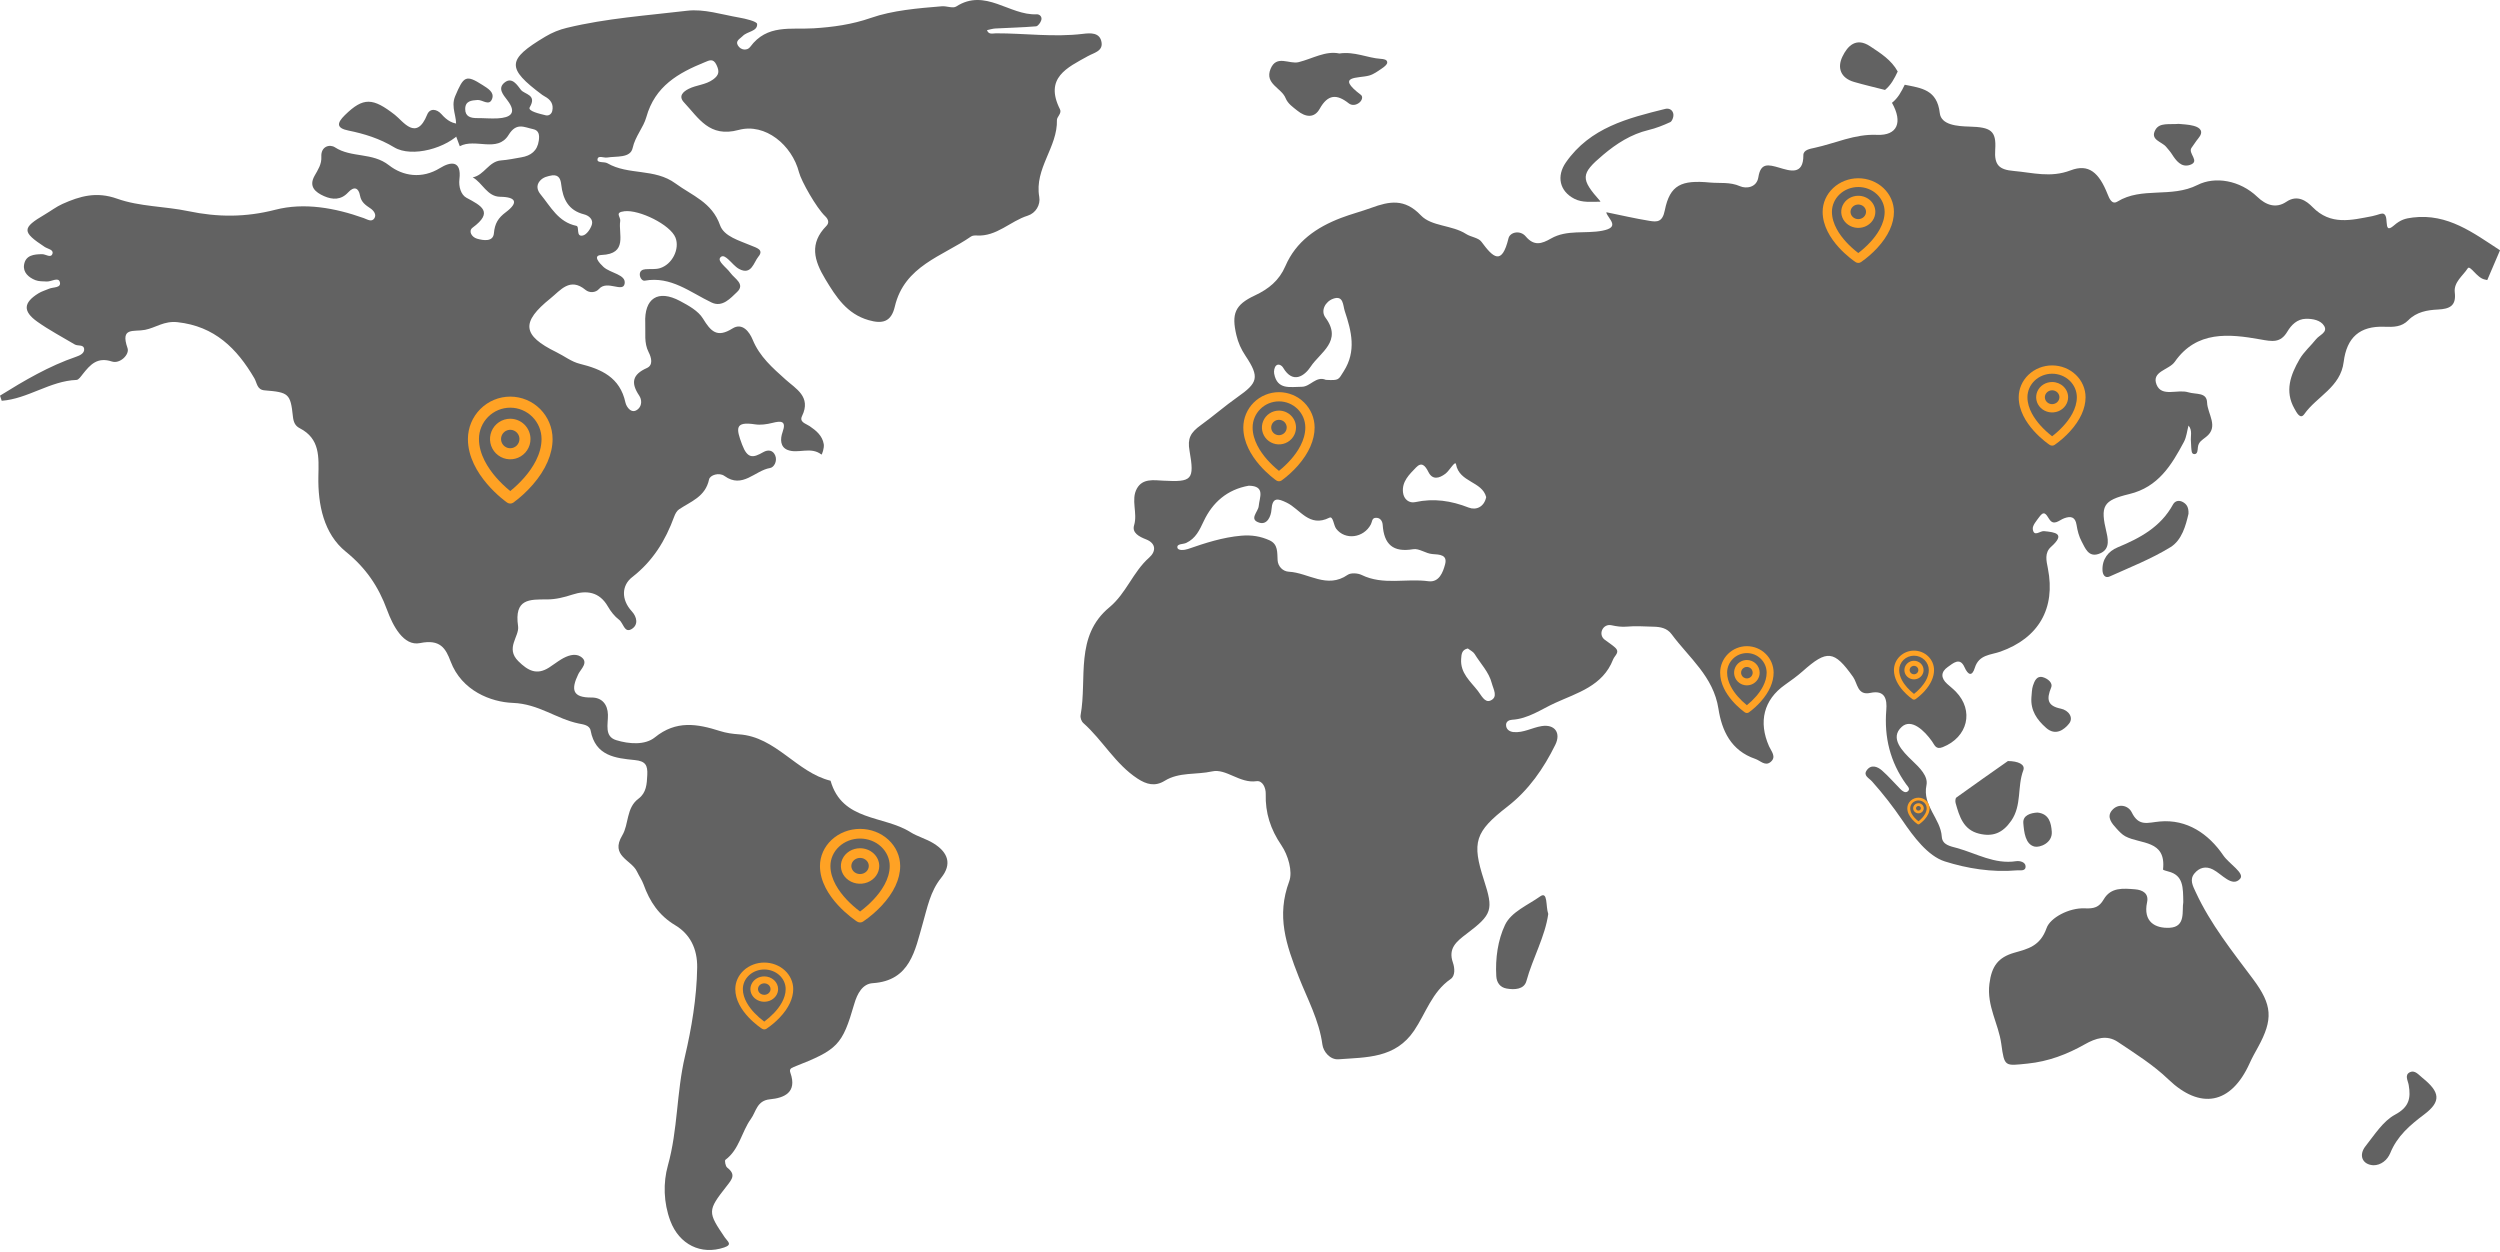 <svg width="561" height="281" viewBox="0 0 561 281" fill="none" xmlns="http://www.w3.org/2000/svg">
<path d="M427.42 19.017C431.127 19.766 434.695 20.092 435.287 25.37C435.588 28.058 439.233 28.333 441.923 28.406C446.749 28.537 448.011 29.313 447.724 33.595C447.492 37.053 448.615 38.076 451.864 38.361C456.142 38.735 460.15 39.949 464.652 38.226C468.703 36.677 471.02 38.722 472.944 43.578C473.352 44.606 473.936 45.978 475.144 45.237C480.649 41.857 487.222 44.49 493.12 41.507C497.038 39.526 502.62 40.423 506.551 44.182C508.452 46 510.707 46.874 513.066 45.276C515.567 43.581 517.638 45.14 518.925 46.458C523.014 50.642 527.63 49.398 532.321 48.508C532.949 48.389 533.557 48.164 534.174 47.989C536.722 47.262 534.334 53.081 537.19 50.601C538.703 49.287 539.762 49.012 541.473 48.805C549.271 47.862 555.021 52.263 561 56.164L558.14 62.849C557.933 62.797 557.725 62.749 557.516 62.705C555.82 62.353 554.272 59.4 553.761 60.208C552.703 61.875 550.576 63.301 550.853 65.633C551.207 68.625 549.72 69.332 547.057 69.459C544.685 69.571 542.262 69.989 540.426 71.855C538.93 73.376 537.157 73.406 535.036 73.325C529.555 73.115 526.604 75.704 525.919 81.234C525.215 86.905 519.894 88.94 517.079 92.934C516.17 94.224 515.354 92.552 514.865 91.691C512.632 87.752 514.015 84.091 516.008 80.635C516.971 78.963 518.521 77.634 519.743 76.1C520.485 75.17 522.416 74.572 521.536 73.126C520.759 71.846 518.971 71.499 517.422 71.538C515.486 71.589 514.176 72.91 513.284 74.41C511.73 77.023 509.897 76.639 507.204 76.158C500.181 74.906 492.91 74.173 488.019 81.186C486.724 83.043 482.717 83.313 483.939 86.329C485.089 89.166 488.63 87.289 491.029 88.024C492.801 88.566 495.191 87.958 495.27 90.332C495.355 92.892 497.972 95.756 495.052 98.036C494.146 98.744 493.328 99.175 493.205 100.38C493.143 100.988 493.164 101.907 492.417 101.905C491.711 101.903 491.788 100.995 491.716 100.412C491.662 99.981 491.699 99.54 491.649 99.108C491.51 97.897 492.046 96.582 491.101 95.492C490.771 96.719 490.658 98.061 490.074 99.154C487.292 104.369 484.326 109.295 477.823 110.865C471.866 112.302 471.274 113.516 472.707 119.503C473.229 121.686 473.241 123.545 470.889 124.317C468.615 125.063 467.907 122.961 467.122 121.506C466.517 120.384 466.178 119.066 465.981 117.796C465.693 115.936 464.655 115.768 463.198 116.301C462.064 116.715 460.861 118.121 459.826 116.456C459.113 115.307 458.658 114.547 457.628 115.988C457.011 116.851 456.039 117.914 456.16 118.754C456.422 120.582 457.784 119.103 458.67 119.188C461.202 119.435 463.588 119.735 460.261 122.705C458.752 124.051 459.203 125.814 459.549 127.572C461.316 136.552 457.448 143.185 448.884 146.23C446.744 146.991 444.071 146.861 443.147 149.863C442.558 151.776 441.679 151.614 440.824 149.698C439.791 147.383 438.244 148.865 437.084 149.672C435.51 150.77 435.483 152.145 436.945 153.463C437.593 154.047 438.287 154.586 438.893 155.211C443.028 159.471 441.573 165.436 435.946 167.661C434.394 168.274 434.156 167.22 433.535 166.343C431.845 163.958 428.93 161.143 426.76 163.096C423.961 165.617 426.921 168.61 429.148 170.731C430.787 172.291 432.716 174.169 432.3 176.196C431.348 180.832 435.475 183.651 435.737 187.758C435.856 189.609 437.647 189.886 439.139 190.298C443.514 191.505 447.587 193.999 452.422 193.249C453.253 193.12 454.475 193.453 454.536 194.343C454.623 195.605 453.305 195.241 452.535 195.31C447.02 195.803 441.375 194.878 436.415 193.301C432.591 192.085 429.355 187.708 426.87 184.055C424.806 181.013 422.543 178.109 420.096 175.363C419.381 174.56 418.042 174.054 418.907 172.84C419.883 171.471 421.307 172.01 422.319 172.896C423.788 174.184 425.07 175.682 426.448 177.073C426.905 177.534 427.559 178.039 428.111 177.574C428.76 177.031 428.066 176.44 427.726 175.968C424.137 170.97 422.791 165.426 423.284 159.317C423.468 157.039 423.094 154.759 419.697 155.488C416.775 156.116 416.852 153.341 415.837 151.912C411.578 145.914 409.996 145.761 404.525 150.623C403.268 151.739 401.891 152.721 400.517 153.691C395.79 157.029 394.545 161.973 396.973 167.462C397.47 168.587 398.689 169.832 397.343 170.971C396.103 172.022 395.057 170.693 393.876 170.291C388.423 168.437 386.369 163.916 385.619 159.051C384.502 151.805 379.021 147.616 375.103 142.308C374.098 140.945 372.596 140.657 371.021 140.63C369.053 140.595 367.068 140.422 365.12 140.612C363.907 140.73 362.752 140.554 361.614 140.306C359.674 139.884 358.523 142.366 360.105 143.56C360.861 144.129 361.68 144.648 362.378 145.265C363.636 146.376 362.341 147.049 361.976 147.991C359.665 153.951 353.902 155.485 348.951 157.749C345.854 159.164 342.922 161.303 339.301 161.515C338.628 161.554 337.959 161.906 337.959 162.671C337.959 163.702 338.779 164.2 339.652 164.278C341.87 164.478 343.824 163.274 345.946 162.937C348.901 162.469 350.326 164.464 349.008 167.137C346.409 172.412 343.067 177.279 338.28 180.988C330.949 186.669 330.251 188.989 333 197.497C335.154 204.165 334.902 205.171 329.059 209.582C326.829 211.265 324.919 212.808 326.027 215.994C326.466 217.255 326.574 218.977 325.525 219.697C321.333 222.578 319.961 227.37 317.329 231.267C313.098 237.533 306.614 237.232 300.376 237.704C298.421 237.852 296.946 235.923 296.748 234.415C296.035 228.987 293.33 224.047 291.455 219.261C288.571 211.896 286.407 205.546 289.297 197.78C290.126 195.551 289.034 191.869 287.559 189.703C285.09 186.075 283.916 182.42 284.03 178.153C284.066 176.793 283.323 175.099 281.946 175.299C278.19 175.842 275.144 172.399 271.997 173.104C268.467 173.896 264.601 173.204 261.357 175.212C259.178 176.561 257.25 176.019 255.266 174.721C250.283 171.462 247.46 166.131 243.112 162.264C242.656 161.858 242.381 161.061 242.49 160.462C243.985 152.225 241.126 142.753 248.936 136.291C252.733 133.149 254.232 128.334 257.885 125.115C259.419 123.762 259.49 121.932 257.159 121.026C255.604 120.422 253.983 119.553 254.489 117.882C255.332 115.099 253.709 112.165 255.126 109.618C256.399 107.332 258.871 107.747 261.036 107.861C267.489 108.204 268.079 107.711 266.932 101.163C266.447 98.389 267.11 97.096 269.492 95.381C272.254 93.391 274.893 91.077 277.702 89.103C282.219 85.927 282.729 84.693 279.503 79.868C278.494 78.359 277.839 76.882 277.44 75.183C276.333 70.447 277.079 68.41 281.571 66.309C284.706 64.844 287.056 62.927 288.434 59.724C290.829 54.158 295.442 51.003 300.902 48.911C303.143 48.053 305.485 47.454 307.741 46.63C311.761 45.162 315.195 44.483 318.839 48.321C321.238 50.847 325.815 50.458 328.991 52.507C330.07 53.204 331.748 53.324 332.424 54.24C335.067 57.82 337.005 59.674 338.506 53.48C338.851 52.058 341.135 51.584 342.366 53.044C344.238 55.262 345.923 54.742 348.047 53.522C351.609 51.476 355.741 52.513 359.577 51.769C363.648 50.98 360.977 49.234 360.453 47.728L360.525 47.638C363.728 48.291 366.916 49.035 370.14 49.559C371.846 49.836 373.048 49.877 373.578 47.219C374.728 41.45 377.331 40.361 383.697 40.958C385.975 41.171 388.177 40.78 390.484 41.795C391.817 42.381 394.207 42.123 394.577 39.767C395.093 36.481 396.78 36.904 399.268 37.63C401.567 38.3 404.706 39.447 404.674 34.827C404.665 33.617 406.168 33.396 407.225 33.166C411.865 32.159 416.193 30.039 421.195 30.261C425.789 30.465 427.028 27.43 424.559 23.073C425.913 22.005 426.692 20.529 427.42 19.017ZM280.222 108.993C275.38 109.844 272.094 112.751 270.122 116.939C269.158 118.987 268.318 120.823 266.187 121.831C265.476 122.167 264.036 121.974 264.21 122.896C264.346 123.615 265.799 123.465 266.578 123.194C270.482 121.84 274.367 120.572 278.551 120.21C280.837 120.012 282.889 120.339 284.881 121.246C286.839 122.138 286.588 123.981 286.696 125.731C286.78 127.09 287.85 128.224 289.218 128.294C293.6 128.518 297.775 132.216 302.418 128.994C303.134 128.497 304.69 128.6 305.563 129.025C310.391 131.384 315.556 129.747 320.518 130.426C322.949 130.758 323.812 128.391 324.278 126.635C324.847 124.487 323.095 124.443 321.414 124.327C319.959 124.227 318.449 123.014 317.126 123.239C312.569 124.015 310.563 122.132 310.275 117.78C310.217 116.901 309.681 116.063 308.583 116.213C307.844 116.315 307.909 117.121 307.629 117.656C306.016 120.746 301.839 121.277 299.841 118.648C299.235 117.851 299.182 115.737 298.302 116.176C293.766 118.441 291.76 114.25 288.738 112.795C286.753 111.839 285.52 111.488 285.32 114.355C285.215 115.881 284.358 117.807 282.629 117.3C280.145 116.572 282.349 114.859 282.456 113.565C282.62 111.626 284.03 109.045 280.222 108.993ZM297.53 85.242C300.553 85.399 300.303 85.24 301.531 83.314C304.415 78.79 303.272 74.318 301.766 69.812C301.343 68.544 301.511 66.202 299.177 67.03C297.399 67.662 296.286 69.721 297.438 71.279C301.332 76.549 296.209 79.093 294.113 82.281C292.803 84.274 290.171 86.295 287.947 82.531C287.622 81.98 286.872 81.534 286.345 82.053C285.968 82.426 285.818 83.273 285.923 83.844C286.617 87.583 289.578 86.787 292.108 86.793C294.06 86.799 295.297 84.295 297.53 85.242ZM333.503 111.551C332.58 107.973 327.48 108.283 326.726 104.177C326.554 103.241 325.268 105.615 324.353 106.304C322.904 107.394 321.441 107.72 320.543 105.927C319.809 104.46 319.019 103.578 317.742 104.918C316.282 106.449 314.553 108.029 314.833 110.501C315.012 112.072 316.226 112.968 317.56 112.679C321.746 111.772 325.624 112.354 329.576 113.903C331.232 114.55 333.046 113.773 333.503 111.551ZM329.376 145.515C328.006 145.809 327.953 146.8 327.881 147.884C327.67 151.043 329.953 152.88 331.632 155.031C332.393 156.007 333.175 157.751 334.434 157.217C336.251 156.446 335.106 154.671 334.763 153.331C334.111 150.784 332.224 148.922 330.903 146.748C330.6 146.248 329.945 145.96 329.376 145.515Z" fill="#626262"/>
<path d="M0 88.785C5.462 85.388 10.992 82.141 17.105 80.048C17.885 79.781 18.969 79.291 18.884 78.335C18.787 77.228 17.469 77.71 16.779 77.298C13.965 75.619 11.047 74.087 8.38 72.194C5.085 69.854 5.238 67.918 8.631 65.822C9.363 65.369 10.224 65.135 11.021 64.787C11.935 64.387 13.794 64.662 13.429 63.295C13.109 62.095 11.52 63.229 10.498 63.171C9.639 63.123 8.716 63.172 7.941 62.865C6.448 62.272 5.131 61.143 5.398 59.421C5.738 57.228 7.658 57.058 9.457 57.037C10.259 57.027 11.408 57.98 11.764 56.962C12.095 56.017 10.723 55.866 10.031 55.411C4.862 52.008 4.882 51.175 10.088 48.11C11.406 47.335 12.64 46.382 14.022 45.762C17.953 44 21.646 42.933 26.285 44.587C31.312 46.38 36.966 46.275 42.27 47.385C48.849 48.76 55.096 48.792 61.806 47.063C68.251 45.402 75.159 46.638 81.623 48.943C82.4 49.219 83.396 49.916 84 49.001C84.546 48.174 83.879 47.277 83.148 46.778C82.057 46.034 81.059 45.41 80.782 43.868C80.468 42.121 79.449 41.731 78.121 43.179C76.546 44.896 74.651 44.866 72.718 44.012C70.739 43.139 69.226 41.856 70.595 39.436C71.362 38.08 72.202 36.842 72.109 35.169C71.979 32.822 74.002 32.305 75.156 33.056C78.867 35.471 83.52 34.132 87.289 37.086C90.389 39.516 94.669 40.229 98.758 37.701C101.118 36.243 103.609 35.92 103.093 40.223C102.893 41.894 103.446 43.718 104.666 44.373C108.018 46.172 110.83 47.559 106.059 51.078C105.058 51.815 105.802 53.205 107.047 53.563C108.531 53.99 110.658 54.286 110.829 52.367C111.029 50.119 111.798 48.899 113.528 47.603C116.35 45.488 115.876 44.197 112.25 44.158C109.305 44.127 108.296 41.032 106.079 39.799C108.661 39.328 109.675 36.188 112.459 35.994C113.974 35.888 115.475 35.555 116.979 35.304C119.125 34.946 120.595 33.862 120.911 31.525C121.071 30.34 120.987 29.248 119.606 28.969C117.637 28.573 115.906 27.385 114.129 30.276C111.621 34.357 106.65 30.942 103.175 32.811L102.275 30.393C102.819 29.807 102.88 29.222 102.273 28.637C102.719 26.287 101.037 24.168 102.161 21.532C104.046 17.111 104.52 16.66 108.321 19.103C109.455 19.832 110.906 20.653 110.463 22.069C109.869 23.961 108.288 22.357 107.159 22.434C105.757 22.53 104.407 22.658 104.392 24.442C104.376 26.198 105.655 26.509 107.101 26.501C108.625 26.492 110.153 26.644 111.672 26.561C114.473 26.409 116.109 25.446 113.858 22.504C112.878 21.223 111.621 19.809 113.235 18.515C114.917 17.169 116.083 19.126 116.898 20.168C117.711 21.208 120.564 21.207 118.875 24.068C118.364 24.934 121.071 25.526 122.454 25.872C123.115 26.037 123.766 25.627 123.931 24.879C124.266 23.361 123.552 22.348 122.273 21.66C122.071 21.555 121.876 21.435 121.692 21.301C113.611 15.278 113.708 13.39 122.385 8.211C123.885 7.312 125.512 6.65 127.209 6.246C136.091 4.098 145.193 3.478 154.207 2.409C157.975 1.961 161.966 3.27 165.83 3.936C167.299 4.19 169.865 4.804 169.901 5.385C170.006 7.072 167.695 7.01 166.662 8.087C166.076 8.7 164.982 9.136 165.565 10.165C166.231 11.338 167.705 11.394 168.341 10.528C172.133 5.377 177.421 6.68 182.622 6.352C186.855 6.085 191.129 5.52 195.479 4.002C200.269 2.33 205.981 1.846 211.363 1.408C212.441 1.321 213.828 1.943 214.582 1.456C221.092 -2.743 226.535 3.506 232.613 3.208C233.337 3.173 233.895 3.794 233.663 4.531C233.489 5.082 232.927 5.872 232.485 5.909C229.448 6.161 226.396 6.227 223.351 6.393C222.723 6.428 222.104 6.637 221.48 6.766C221.85 7.846 222.797 7.477 223.484 7.476C229.989 7.461 236.481 8.392 243.006 7.599C244.591 7.407 246.888 7.178 247.2 9.595C247.445 11.497 245.451 11.857 244.154 12.579C239.493 15.174 234.295 17.456 237.866 24.538C238.312 25.422 237.154 26.24 237.173 26.927C237.349 33.034 232.085 37.808 233.209 44.175C233.525 45.966 232.416 47.834 230.621 48.396C226.699 49.623 223.648 53.128 219.169 52.845C218.746 52.819 218.221 52.849 217.893 53.077C211.481 57.524 202.942 59.634 200.795 68.808C199.98 72.292 197.968 72.727 194.9 71.837C190.04 70.427 187.636 66.677 185.195 62.628C182.666 58.433 181.569 54.635 185.443 50.695C186.048 50.081 186.005 49.31 185.159 48.507C183.227 46.674 179.812 40.669 179.3 38.672C177.728 32.546 171.714 27.545 165.754 29.16C159.17 30.944 156.8 26.498 153.493 22.981C152.148 21.551 153.327 20.551 154.542 19.935C156.281 19.053 158.329 19.058 160.013 17.839C161.379 16.851 161.471 16.008 160.775 14.554C160.041 13.02 159.141 13.559 158.146 13.963C152.229 16.367 146.976 19.311 145.033 26.293C144.383 28.633 142.56 30.543 141.963 33.224C141.449 35.53 138.334 35.005 136.234 35.35C135.468 35.477 134.142 34.742 134.075 35.818C134.025 36.615 135.616 36.234 136.298 36.631C141.018 39.378 146.872 37.706 151.583 41.166C155.335 43.921 159.755 45.364 161.581 50.543C162.471 53.071 165.924 53.985 168.524 55.093C169.739 55.611 171.502 56.011 170.175 57.605C169.135 58.852 168.642 61.845 165.862 60.358C164.926 59.857 164.228 58.904 163.402 58.182C162.922 57.762 162.271 57.201 161.738 57.675C161.149 58.197 161.723 58.847 162.132 59.319C162.708 59.985 163.412 60.547 163.922 61.256C164.854 62.549 167.296 63.758 165.385 65.539C163.944 66.884 162.129 69.048 159.689 67.887C154.881 65.602 150.573 61.921 144.684 62.983C144.125 63.083 143.577 62.333 143.567 61.611C143.555 60.804 144.122 60.474 144.831 60.416C145.916 60.328 147.064 60.489 148.079 60.183C150.863 59.341 152.574 55.851 151.582 53.335C150.43 50.413 143.449 47.016 140.144 47.4C137.801 47.673 139.33 48.608 139.172 49.618C138.725 52.464 140.962 56.974 134.988 57.218C132.867 57.305 134.546 59.077 135.401 59.88C136.954 61.339 140.587 61.569 140.161 63.695C139.756 65.722 136.214 62.776 134.419 64.84C133.672 65.699 132.279 65.788 131.386 65.049C127.882 62.15 125.767 65.159 123.529 66.957C116.874 72.305 117.149 75.261 124.875 79.037C126.622 79.89 128.233 81.175 130.103 81.636C134.975 82.84 139.126 84.681 140.35 90.334C140.566 91.329 141.778 93.134 143.243 91.739C144.049 90.972 144.055 89.692 143.432 88.765C141.524 85.924 141.885 84.038 145.158 82.585C146.619 81.938 146.175 80.232 145.563 79.048C144.476 76.944 144.893 74.725 144.793 72.541C144.539 66.94 147.641 64.89 152.614 67.551C154.505 68.563 156.68 69.751 157.739 71.479C159.516 74.379 160.913 75.882 164.351 73.72C166.586 72.315 168.176 74.472 168.899 76.228C170.479 80.069 173.369 82.543 176.31 85.194C178.549 87.213 182.093 89.025 179.984 93.346C179.302 94.742 180.842 95.05 181.686 95.627C183.152 96.631 184.524 97.742 184.85 99.656C185 100.536 184.438 102.088 184.332 102.004C181.931 100.12 179.065 101.914 176.704 100.954C175.112 100.306 175.023 98.594 175.619 96.925C176.535 94.359 175.209 94.426 173.323 94.899C172.07 95.214 170.688 95.416 169.43 95.223C164.892 94.53 165.147 96.094 166.527 99.764C167.751 103.021 169.004 102.767 171.287 101.459C172.354 100.848 173.479 100.986 173.978 102.255C174.453 103.462 173.712 104.872 172.805 105.021C169.403 105.581 166.624 109.738 162.582 106.815C161.366 105.936 159.322 106.604 159.113 107.585C158.288 111.48 155.051 112.505 152.382 114.293C151.878 114.63 151.51 115.32 151.289 115.926C149.324 121.299 146.517 125.897 141.862 129.509C139.497 131.344 139.343 134.534 141.771 137.172C142.962 138.466 143.299 140.253 141.694 141.185C140.104 142.107 139.88 139.793 138.925 139.077C137.908 138.313 137.047 137.205 136.402 136.081C134.501 132.768 131.58 132.411 128.47 133.422C126.566 134.041 124.727 134.509 122.743 134.51C118.837 134.512 115.351 134.316 116.257 140.515C116.595 142.827 113.334 145.424 116.317 148.376C118.489 150.525 120.451 151.545 123.191 149.81C124.116 149.225 124.98 148.539 125.915 147.972C127.277 147.144 128.971 146.51 130.27 147.326C132.263 148.58 130.312 150.156 129.785 151.243C128.091 154.746 128.424 156.561 132.761 156.525C135.074 156.506 136.365 158.075 136.419 160.381C136.469 162.542 135.565 165.259 138.29 166.094C141.132 166.964 144.74 167.259 146.958 165.462C151.732 161.593 156.436 162.412 161.569 164.043C162.949 164.482 164.383 164.689 165.826 164.785C174.152 165.342 178.734 173.316 186.378 175.199C188.984 184.348 198.299 182.934 204.297 186.732C205.851 187.717 207.847 188.223 209.528 189.274C212.77 191.305 213.664 193.912 211.204 196.973C208.744 200.033 208.108 203.619 207.061 207.244C205.339 213.201 204.279 220.083 195.834 220.625C193.558 220.771 192.375 222.943 191.702 225.262C188.999 234.566 188.023 235.548 178.111 239.431C177.342 239.733 177.119 240.042 177.371 240.757C178.928 245.178 175.943 246.382 172.783 246.682C169.83 246.963 169.679 249.453 168.508 251.074C166.401 253.99 165.91 257.96 162.769 260.275C162.573 260.42 162.793 261.701 163.167 261.993C165.198 263.573 164.298 264.592 163.007 266.237C158.723 271.7 158.8 272 162.647 277.683C163.262 278.591 164.45 279.267 162.52 279.926C157.303 281.706 152.404 279.245 150.428 273.977C148.886 269.869 148.794 265.379 149.872 261.539C152.121 253.518 151.793 245.184 153.704 237.051C155.167 230.825 156.348 223.898 156.446 217.12C156.508 212.879 154.839 209.613 151.527 207.627C147.86 205.429 145.806 202.34 144.424 198.492C144.057 197.47 143.398 196.558 142.934 195.567C141.71 192.951 136.847 192.086 139.638 187.455C141.147 184.95 140.484 181.306 143.265 179.235C145.056 177.902 145.147 175.964 145.251 173.903C145.361 171.701 144.838 170.794 142.45 170.558C138.13 170.133 133.602 169.661 132.538 163.938C132.307 162.694 130.838 162.558 129.866 162.358C124.849 161.324 120.891 157.946 115.092 157.731C110.197 157.551 103.6 155.032 101.116 148.42C100.019 145.5 98.792 143.378 94.253 144.309C90.541 145.072 88.132 140.337 86.872 136.906C84.908 131.558 82.107 127.452 77.57 123.77C72.667 119.791 71.32 113.253 71.444 106.899C71.528 102.557 71.853 98.448 67.248 96.085C66.267 95.582 65.866 94.772 65.73 93.473C65.19 88.318 64.773 88.03 59.375 87.595C57.639 87.455 57.707 85.959 57.069 84.869C53.142 78.17 48.156 73.21 39.825 72.297C36.806 71.966 34.952 73.545 32.542 74.018C29.984 74.519 26.94 73.309 28.621 78.13C29.117 79.555 26.916 81.713 25.115 81.123C21.823 80.042 20.255 81.831 18.567 83.952C18.166 84.458 17.653 85.237 17.168 85.255C11.203 85.486 6.272 89.497 0.382 89.934L0 88.785ZM123.995 39.337C122.925 39.519 121.857 39.733 121.115 40.635C120.269 41.664 120.587 42.743 121.294 43.605C123.584 46.392 125.285 49.846 129.335 50.677C130.122 50.837 129.131 53.264 130.827 52.84C131.654 52.634 132.507 51.389 132.806 50.439C133.193 49.213 132.093 48.358 131.068 48.102C127.554 47.223 126.314 44.699 125.937 41.399C125.808 40.273 125.469 39.224 123.995 39.337Z" fill="#626262"/>
<path d="M489.929 202.433C489.871 199.183 489.992 196.401 486.554 195.558C486.135 195.455 485.37 195.224 485.382 195.125C486.144 188.404 480.309 189.488 476.922 187.667C476.173 187.264 475.544 186.578 474.955 185.934C473.901 184.781 472.676 183.364 473.892 181.881C475.317 180.143 477.595 180.722 478.358 182.285C479.954 185.557 481.933 184.586 484.672 184.34C490.737 183.795 495.602 187.092 498.907 191.95C500.191 193.837 503.797 195.951 502.679 197.203C500.898 199.196 498.608 196.149 496.585 195.114C494.957 194.281 493.539 194.695 492.465 195.96C491.265 197.372 492.062 198.771 492.742 200.24C496.054 207.394 500.926 213.468 505.578 219.699C509.908 225.498 510.151 228.7 506.679 235.019C506.037 236.186 505.38 237.346 504.834 238.561C500.642 247.9 493.694 249.051 486.568 242.199C483.196 238.957 479.135 236.417 475.23 233.8C472.795 232.167 470.299 232.95 467.842 234.339C463.845 236.597 459.657 238.201 454.978 238.671C449.864 239.185 449.804 239.479 449.085 234.225C448.466 229.707 445.806 225.764 446.422 220.785C446.914 216.809 448.388 214.835 452.009 213.791C455.002 212.928 457.807 212.375 459.257 208.249C460.061 205.96 464.303 203.665 467.832 203.833C469.887 203.931 471.038 203.608 472.067 201.833C473.681 199.047 476.455 199.357 479.084 199.558C480.794 199.688 482.228 200.481 481.807 202.45C480.858 206.888 483.671 208.37 486.884 208.191C490.574 207.985 489.579 204.359 489.929 202.433ZM291.41 13.948C289.308 14.475 286.446 12.197 285.111 15.47C283.741 18.831 287.554 19.708 288.481 22.007C288.997 23.287 290.107 24.008 291.133 24.836C292.982 26.327 294.942 26.556 296.136 24.419C297.977 21.125 299.975 21.068 302.663 23.191C303.359 23.741 304.333 23.622 305.069 23.004C305.62 22.542 305.921 21.695 305.372 21.279C299.585 16.894 304.762 17.638 307.248 16.951C308.255 16.673 309.172 15.982 310.066 15.38C310.57 15.042 311.272 14.518 311.295 14.05C311.328 13.347 310.466 13.248 309.862 13.207C306.833 13.004 303.989 11.503 300.556 12.003C297.454 11.342 294.547 13.162 291.41 13.948ZM99.053 25.61C98.039 24.458 96.474 24.185 95.85 25.737C93.417 31.787 90.454 27.202 88.608 25.767C83.682 21.941 81.562 21.735 77.381 25.844C75.569 27.625 75.455 28.742 78.168 29.293C81.783 30.027 85.182 31.082 88.452 33.056C92.414 35.448 100.388 33.24 103.561 29.526C104.105 28.94 104.165 28.355 103.559 27.77C101.646 27.931 100.288 27.013 99.053 25.61ZM439.009 178.965C438.775 179.135 438.734 179.821 438.84 180.2C439.679 183.199 440.569 186.207 444.094 187.072C447.143 187.82 449.374 186.98 451.312 184.188C453.739 180.689 452.635 176.536 454.024 172.866C454.538 171.511 452.827 170.793 450.576 170.778C447.076 173.239 443.022 176.072 439.009 178.965ZM345.597 201.163C342.881 203.101 339.116 204.616 337.72 207.564C336.113 210.961 335.534 215.07 335.766 219.046C335.847 220.441 336.572 221.556 338.062 221.825C339.866 222.151 342.008 222.031 342.523 220.154C343.952 214.954 346.721 210.184 347.427 205.092C346.82 203.363 347.388 199.885 345.597 201.163ZM359.128 45.177C354.636 40.114 354.642 39.047 359.737 34.754C362.742 32.221 366.022 30.114 369.93 29.177C371.599 28.777 373.229 28.132 374.794 27.411C375.211 27.22 375.548 26.328 375.521 25.78C375.468 24.741 374.618 24.202 373.694 24.433C365.276 26.522 356.853 28.623 351.401 36.422C349.221 39.539 349.97 42.929 353.306 44.616C355.135 45.54 357.117 45.245 359.055 45.268L359.128 45.177ZM536.382 258.734C537.953 254.888 540.812 252.478 543.991 250.081C547.85 247.171 547.573 245.069 543.592 241.867C542.751 241.191 541.908 240.081 540.82 240.586C539.505 241.195 540.342 242.472 540.516 243.486C541.016 246.419 540.629 248.424 537.457 250.126C534.762 251.572 532.846 254.652 530.823 257.202C529.23 259.211 530.091 261.337 532.569 261.483C534.27 261.506 535.732 260.326 536.382 258.734ZM489.884 112.686C489.009 112.175 488.09 112.355 487.632 113.191C484.858 118.265 480.228 120.744 475.188 122.832C473.127 123.686 471.692 125.447 471.798 127.983C471.839 128.963 472.376 129.828 473.387 129.372C477.994 127.294 482.748 125.427 487.041 122.797C489.625 121.215 490.498 117.884 491.097 115.3C491.167 113.837 490.675 113.148 489.884 112.686ZM419.644 10.377C416.521 8.307 414.595 10.278 413.427 12.729C412.212 15.278 413.098 17.527 416.044 18.385C418.342 19.053 420.677 19.589 422.996 20.184C424.343 19.085 425.12 17.584 425.846 16.045C424.412 13.439 422.004 11.94 419.644 10.377ZM483.672 29.128C482.386 31.418 485.132 31.767 486.105 32.979C486.513 33.488 486.972 33.962 487.32 34.509C488.298 36.046 489.474 37.657 491.424 37.009C493.835 36.208 490.854 34.39 491.795 33.145C492.313 32.46 492.75 31.707 493.3 31.051C494.601 29.499 493.741 28.65 492.309 28.25C491.079 27.906 489.756 27.902 488.899 27.799C486.771 27.984 484.615 27.448 483.672 29.128ZM459.17 163.353C461.281 165.203 463.198 163.732 464.266 162.423C465.421 161.007 464.147 159.364 462.457 159.023C459.399 158.407 459.215 156.889 460.276 154.291C460.726 153.188 459.439 152.242 458.41 151.959C457.034 151.58 456.541 152.841 456.198 153.858C455.922 154.675 455.954 155.601 455.849 156.477C455.635 159.439 457.086 161.524 459.17 163.353ZM454.032 184.71C454.192 186.675 454.467 189.489 456.57 189.978C457.705 190.242 460.608 189.202 460.417 186.611C460.278 184.714 459.838 182.616 457.222 182.337C455.664 182.414 453.89 182.953 454.032 184.71Z" fill="#626262"/>
<path d="M193 190.345C192.149 190.345 191.316 190.578 190.609 191.016C189.901 191.454 189.349 192.076 189.023 192.803C188.698 193.531 188.612 194.332 188.778 195.104C188.944 195.877 189.354 196.587 189.956 197.144C190.558 197.701 191.325 198.08 192.16 198.234C192.995 198.387 193.861 198.308 194.647 198.007C195.434 197.705 196.106 197.195 196.579 196.54C197.052 195.885 197.304 195.115 197.304 194.327C197.302 193.272 196.847 192.26 196.041 191.514C195.234 190.768 194.141 190.347 193 190.345ZM193 196.138C192.613 196.138 192.235 196.032 191.913 195.833C191.591 195.634 191.34 195.351 191.192 195.02C191.044 194.689 191.006 194.325 191.081 193.974C191.157 193.623 191.343 193.301 191.617 193.047C191.89 192.794 192.239 192.622 192.618 192.552C192.998 192.482 193.391 192.518 193.749 192.655C194.106 192.792 194.412 193.024 194.627 193.322C194.842 193.619 194.957 193.969 194.957 194.327C194.954 194.807 194.747 195.266 194.381 195.605C194.014 195.944 193.518 196.135 193 196.138V196.138ZM193 186C190.614 186.002 188.326 186.881 186.639 188.442C184.952 190.003 184.003 192.12 184 194.327C184 201.333 191.992 206.583 192.325 206.8C192.522 206.93 192.758 207 193 207C193.242 207 193.478 206.93 193.675 206.8C195.187 205.771 196.572 204.59 197.803 203.279C200.552 200.356 202 197.26 202 194.327C201.997 192.12 201.048 190.003 199.361 188.442C197.674 186.881 195.386 186.002 193 186V186ZM196.062 201.813C195.13 202.806 194.105 203.72 193 204.547C191.895 203.72 190.87 202.806 189.938 201.813C188.304 200.066 186.348 197.342 186.348 194.327C186.348 192.695 187.049 191.129 188.296 189.975C189.544 188.821 191.236 188.172 193 188.172C194.764 188.172 196.456 188.821 197.704 189.975C198.951 191.129 199.652 192.695 199.652 194.327C199.652 197.342 197.705 200.066 196.062 201.813V201.813Z" fill="#FFA224"/>
<path d="M460.5 85.724C459.791 85.724 459.097 85.924 458.507 86.299C457.917 86.674 457.458 87.208 457.186 87.831C456.915 88.455 456.844 89.142 456.982 89.804C457.12 90.466 457.462 91.074 457.964 91.552C458.465 92.029 459.104 92.354 459.8 92.486C460.496 92.618 461.217 92.55 461.873 92.292C462.528 92.033 463.088 91.596 463.482 91.034C463.877 90.473 464.087 89.813 464.087 89.138C464.085 88.233 463.706 87.366 463.034 86.726C462.362 86.086 461.451 85.726 460.5 85.724ZM460.5 90.689C460.178 90.689 459.862 90.599 459.594 90.428C459.326 90.257 459.117 90.015 458.994 89.732C458.87 89.448 458.838 89.136 458.901 88.835C458.964 88.534 459.119 88.258 459.347 88.041C459.575 87.824 459.866 87.676 460.182 87.616C460.498 87.556 460.826 87.587 461.124 87.704C461.422 87.822 461.677 88.02 461.856 88.276C462.035 88.531 462.13 88.831 462.13 89.138C462.128 89.549 461.956 89.942 461.651 90.233C461.345 90.523 460.932 90.687 460.5 90.689V90.689ZM460.5 82C458.512 82.002 456.605 82.755 455.199 84.093C453.793 85.431 453.002 87.245 453 89.138C453 95.143 459.66 99.643 459.938 99.829C460.102 99.94 460.298 100 460.5 100C460.702 100 460.898 99.94 461.063 99.829C462.323 98.947 463.477 97.935 464.503 96.811C466.793 94.305 468 91.651 468 89.138C467.998 87.245 467.207 85.431 465.801 84.093C464.395 82.755 462.488 82.002 460.5 82V82ZM463.052 95.554C462.275 96.405 461.421 97.189 460.5 97.897C459.579 97.189 458.725 96.405 457.948 95.554C456.587 94.057 454.957 91.721 454.957 89.138C454.957 87.739 455.541 86.397 456.58 85.407C457.62 84.418 459.03 83.862 460.5 83.862C461.97 83.862 463.38 84.418 464.42 85.407C465.459 86.397 466.043 87.739 466.043 89.138C466.043 91.721 464.421 94.057 463.052 95.554V95.554Z" fill="#FFA224"/>
<path d="M417 43.931C416.243 43.931 415.504 44.142 414.874 44.538C414.245 44.934 413.755 45.497 413.465 46.155C413.176 46.814 413.1 47.538 413.247 48.237C413.395 48.936 413.759 49.578 414.295 50.082C414.83 50.586 415.511 50.929 416.254 51.069C416.996 51.208 417.765 51.136 418.464 50.863C419.163 50.591 419.761 50.129 420.181 49.536C420.602 48.944 420.826 48.247 420.826 47.534C420.824 46.579 420.42 45.664 419.703 44.989C418.986 44.313 418.014 43.933 417 43.931ZM417 49.172C416.656 49.172 416.32 49.076 416.034 48.896C415.748 48.716 415.525 48.46 415.393 48.161C415.262 47.862 415.227 47.532 415.294 47.215C415.361 46.897 415.527 46.605 415.77 46.376C416.013 46.147 416.323 45.991 416.661 45.928C416.998 45.865 417.348 45.897 417.666 46.021C417.983 46.145 418.255 46.355 418.446 46.624C418.637 46.894 418.739 47.21 418.739 47.534C418.737 47.968 418.553 48.383 418.227 48.69C417.902 48.997 417.461 49.17 417 49.172V49.172ZM417 40C414.879 40.002 412.845 40.797 411.346 42.209C409.846 43.622 409.002 45.537 409 47.534C409 53.873 416.104 58.623 416.4 58.819C416.575 58.937 416.785 59 417 59C417.215 59 417.425 58.937 417.6 58.819C418.944 57.888 420.175 56.82 421.27 55.634C423.713 52.989 425 50.188 425 47.534C424.998 45.537 424.154 43.622 422.654 42.209C421.155 40.797 419.121 40.002 417 40V40ZM419.722 54.307C418.893 55.205 417.982 56.033 417 56.78C416.018 56.033 415.107 55.205 414.278 54.307C412.826 52.727 411.087 50.261 411.087 47.534C411.087 46.057 411.71 44.641 412.819 43.597C413.928 42.552 415.432 41.965 417 41.965C418.568 41.965 420.072 42.552 421.181 43.597C422.29 44.641 422.913 46.057 422.913 47.534C422.913 50.261 421.183 52.727 419.722 54.307V54.307Z" fill="#FFA224"/>
<path d="M287 92.138C286.243 92.138 285.504 92.36 284.874 92.777C284.245 93.194 283.755 93.786 283.465 94.479C283.176 95.172 283.1 95.935 283.247 96.671C283.395 97.407 283.759 98.082 284.295 98.613C284.83 99.143 285.511 99.505 286.254 99.651C286.996 99.797 287.765 99.722 288.464 99.435C289.163 99.148 289.761 98.662 290.181 98.038C290.602 97.414 290.826 96.681 290.826 95.931C290.824 94.926 290.42 93.962 289.703 93.251C288.986 92.54 288.014 92.14 287 92.138ZM287 97.655C286.656 97.655 286.32 97.554 286.034 97.364C285.748 97.175 285.525 96.906 285.393 96.591C285.262 96.276 285.227 95.929 285.294 95.594C285.361 95.26 285.527 94.953 285.77 94.712C286.013 94.471 286.323 94.306 286.661 94.24C286.998 94.173 287.348 94.207 287.666 94.338C287.983 94.469 288.255 94.689 288.446 94.973C288.637 95.257 288.739 95.59 288.739 95.931C288.737 96.387 288.553 96.825 288.227 97.147C287.902 97.47 287.461 97.653 287 97.655V97.655ZM287 88C284.879 88.002 282.845 88.839 281.346 90.325C279.846 91.812 279.002 93.828 279 95.931C279 102.603 286.104 107.603 286.4 107.81C286.575 107.934 286.785 108 287 108C287.215 108 287.425 107.934 287.6 107.81C288.944 106.83 290.175 105.705 291.27 104.457C293.713 101.672 295 98.724 295 95.931C294.998 93.828 294.154 91.812 292.654 90.325C291.155 88.839 289.121 88.002 287 88V88ZM289.722 103.06C288.893 104.005 287.982 104.876 287 105.663C286.018 104.876 285.107 104.005 284.278 103.06C282.826 101.396 281.087 98.802 281.087 95.931C281.087 94.376 281.71 92.885 282.819 91.786C283.928 90.686 285.432 90.069 287 90.069C288.568 90.069 290.072 90.686 291.181 91.786C292.29 92.885 292.913 94.376 292.913 95.931C292.913 98.802 291.183 101.396 289.722 103.06V103.06Z" fill="#FFA224"/>
<path d="M392 148.103C391.432 148.103 390.878 148.27 390.406 148.583C389.934 148.895 389.566 149.34 389.349 149.86C389.132 150.379 389.075 150.951 389.186 151.503C389.296 152.055 389.57 152.562 389.971 152.96C390.372 153.358 390.884 153.629 391.44 153.738C391.997 153.848 392.574 153.792 393.098 153.576C393.622 153.361 394.071 152.996 394.386 152.529C394.701 152.061 394.87 151.511 394.87 150.948C394.868 150.194 394.565 149.472 394.027 148.938C393.489 148.405 392.761 148.105 392 148.103ZM392 152.241C391.742 152.241 391.49 152.165 391.275 152.023C391.061 151.881 390.894 151.679 390.795 151.443C390.696 151.207 390.67 150.947 390.721 150.696C390.771 150.445 390.895 150.215 391.078 150.034C391.26 149.853 391.493 149.73 391.746 149.68C391.999 149.63 392.261 149.656 392.499 149.754C392.737 149.851 392.941 150.017 393.085 150.23C393.228 150.442 393.304 150.692 393.304 150.948C393.303 151.291 393.165 151.618 392.92 151.861C392.676 152.103 392.345 152.24 392 152.241V152.241ZM392 145C390.409 145.002 388.884 145.629 387.759 146.744C386.634 147.859 386.002 149.371 386 150.948C386 155.952 391.328 159.702 391.55 159.857C391.681 159.95 391.839 160 392 160C392.161 160 392.319 159.95 392.45 159.857C393.458 159.122 394.381 158.279 395.202 157.342C397.035 155.254 398 153.043 398 150.948C397.998 149.371 397.366 147.859 396.241 146.744C395.116 145.629 393.591 145.002 392 145V145ZM394.041 156.295C393.42 157.004 392.737 157.657 392 158.248C391.263 157.657 390.58 157.004 389.959 156.295C388.87 155.047 387.565 153.101 387.565 150.948C387.565 149.782 388.032 148.664 388.864 147.839C389.696 147.015 390.824 146.552 392 146.552C393.176 146.552 394.304 147.015 395.136 147.839C395.968 148.664 396.435 149.782 396.435 150.948C396.435 153.101 395.137 155.047 394.041 156.295V156.295Z" fill="#FFA224"/>
<path d="M429.5 148.276C429.074 148.276 428.658 148.398 428.304 148.627C427.95 148.857 427.675 149.182 427.512 149.564C427.349 149.945 427.306 150.364 427.389 150.769C427.472 151.174 427.677 151.545 427.978 151.837C428.279 152.129 428.663 152.328 429.08 152.408C429.498 152.489 429.93 152.447 430.324 152.289C430.717 152.131 431.053 151.864 431.289 151.521C431.526 151.178 431.652 150.775 431.652 150.362C431.651 149.809 431.424 149.279 431.02 148.888C430.617 148.497 430.07 148.277 429.5 148.276ZM429.5 151.31C429.307 151.31 429.117 151.255 428.957 151.15C428.796 151.046 428.67 150.898 428.596 150.725C428.522 150.552 428.503 150.361 428.541 150.177C428.578 149.993 428.671 149.824 428.808 149.691C428.945 149.559 429.119 149.469 429.309 149.432C429.499 149.395 429.696 149.414 429.874 149.486C430.053 149.558 430.206 149.679 430.313 149.835C430.421 149.991 430.478 150.174 430.478 150.362C430.477 150.613 430.373 150.854 430.19 151.031C430.007 151.209 429.759 151.309 429.5 151.31V151.31ZM429.5 146C428.307 146.001 427.163 146.461 426.319 147.279C425.476 148.097 425.001 149.205 425 150.362C425 154.032 428.996 156.782 429.162 156.895C429.261 156.963 429.379 157 429.5 157C429.621 157 429.739 156.963 429.838 156.895C430.594 156.356 431.286 155.738 431.902 155.051C433.276 153.52 434 151.898 434 150.362C433.999 149.205 433.524 148.097 432.681 147.279C431.837 146.461 430.693 146.001 429.5 146V146ZM431.031 154.283C430.565 154.803 430.053 155.282 429.5 155.715C428.947 155.282 428.435 154.803 427.969 154.283C427.152 153.368 426.174 151.941 426.174 150.362C426.174 149.507 426.524 148.687 427.148 148.082C427.772 147.478 428.618 147.138 429.5 147.138C430.382 147.138 431.228 147.478 431.852 148.082C432.476 148.687 432.826 149.507 432.826 150.362C432.826 151.941 431.853 153.368 431.031 154.283V154.283Z" fill="#FFA224"/>
<path d="M430.5 180.241C430.264 180.241 430.032 180.308 429.836 180.433C429.639 180.558 429.486 180.736 429.395 180.944C429.305 181.152 429.281 181.381 429.327 181.601C429.373 181.822 429.487 182.025 429.655 182.184C429.822 182.343 430.035 182.451 430.267 182.495C430.499 182.539 430.739 182.517 430.958 182.431C431.176 182.344 431.363 182.199 431.494 182.011C431.626 181.824 431.696 181.604 431.696 181.379C431.695 181.078 431.569 180.789 431.345 180.575C431.121 180.362 430.817 180.242 430.5 180.241ZM430.5 181.896C430.393 181.896 430.287 181.866 430.198 181.809C430.109 181.752 430.039 181.672 429.998 181.577C429.957 181.483 429.946 181.379 429.967 181.278C429.988 181.178 430.04 181.086 430.116 181.014C430.192 180.941 430.289 180.892 430.394 180.872C430.499 180.852 430.609 180.862 430.708 180.901C430.807 180.941 430.892 181.007 430.952 181.092C431.012 181.177 431.043 181.277 431.043 181.379C431.043 181.516 430.985 181.647 430.884 181.744C430.782 181.841 430.644 181.896 430.5 181.896ZM430.5 179C429.837 179.001 429.202 179.252 428.733 179.698C428.264 180.144 428.001 180.748 428 181.379C428 183.381 430.22 184.881 430.312 184.943C430.367 184.98 430.433 185 430.5 185C430.567 185 430.633 184.98 430.688 184.943C431.108 184.649 431.492 184.312 431.834 183.937C432.598 183.102 433 182.217 433 181.379C432.999 180.748 432.736 180.144 432.267 179.698C431.798 179.252 431.163 179.001 430.5 179ZM431.351 183.518C431.092 183.802 430.807 184.063 430.5 184.299C430.193 184.063 429.908 183.802 429.649 183.518C429.196 183.019 428.652 182.24 428.652 181.379C428.652 180.913 428.847 180.466 429.193 180.136C429.54 179.806 430.01 179.621 430.5 179.621C430.99 179.621 431.46 179.806 431.807 180.136C432.153 180.466 432.348 180.913 432.348 181.379C432.348 182.24 431.807 183.019 431.351 183.518Z" fill="#FFA224"/>
<path d="M171.5 219.103C170.885 219.103 170.284 219.27 169.773 219.583C169.262 219.895 168.863 220.34 168.628 220.86C168.393 221.379 168.331 221.951 168.451 222.503C168.571 223.055 168.867 223.562 169.302 223.96C169.737 224.358 170.29 224.629 170.894 224.738C171.497 224.848 172.122 224.792 172.69 224.576C173.258 224.361 173.743 223.996 174.085 223.529C174.426 223.061 174.609 222.511 174.609 221.948C174.607 221.194 174.279 220.472 173.696 219.938C173.114 219.405 172.324 219.105 171.5 219.103ZM171.5 223.241C171.221 223.241 170.947 223.165 170.715 223.023C170.483 222.881 170.301 222.679 170.195 222.443C170.088 222.207 170.06 221.947 170.114 221.696C170.169 221.445 170.303 221.215 170.501 221.034C170.698 220.853 170.95 220.73 171.224 220.68C171.498 220.63 171.783 220.656 172.041 220.754C172.299 220.851 172.52 221.017 172.675 221.23C172.83 221.442 172.913 221.692 172.913 221.948C172.911 222.291 172.762 222.618 172.497 222.861C172.233 223.103 171.874 223.24 171.5 223.241V223.241ZM171.5 216C169.777 216.002 168.124 216.629 166.906 217.744C165.687 218.859 165.002 220.371 165 221.948C165 226.952 170.772 230.702 171.012 230.857C171.155 230.95 171.325 231 171.5 231C171.675 231 171.845 230.95 171.987 230.857C173.08 230.122 174.08 229.279 174.969 228.342C176.954 226.254 178 224.043 178 221.948C177.998 220.371 177.313 218.859 176.094 217.744C174.876 216.629 173.223 216.002 171.5 216V216ZM173.711 227.295C173.038 228.004 172.298 228.657 171.5 229.248C170.702 228.657 169.962 228.004 169.289 227.295C168.109 226.047 166.696 224.101 166.696 221.948C166.696 220.782 167.202 219.664 168.103 218.839C169.004 218.015 170.226 217.552 171.5 217.552C172.774 217.552 173.996 218.015 174.897 218.839C175.798 219.664 176.304 220.782 176.304 221.948C176.304 224.101 174.898 226.047 173.711 227.295V227.295Z" fill="#FFA224"/>
<path d="M114.5 93.965C113.601 93.965 112.723 94.232 111.976 94.733C111.229 95.233 110.646 95.944 110.302 96.775C109.958 97.607 109.869 98.522 110.044 99.405C110.219 100.288 110.652 101.099 111.287 101.736C111.923 102.372 112.732 102.806 113.614 102.981C114.495 103.157 115.409 103.067 116.239 102.722C117.069 102.378 117.779 101.794 118.278 101.046C118.777 100.297 119.043 99.417 119.043 98.517C119.041 97.311 118.561 96.155 117.71 95.302C116.858 94.449 115.704 93.968 114.5 93.965ZM114.5 100.586C114.092 100.586 113.692 100.465 113.353 100.237C113.013 100.01 112.748 99.687 112.592 99.309C112.436 98.931 112.395 98.515 112.474 98.113C112.554 97.712 112.751 97.343 113.04 97.054C113.328 96.765 113.696 96.568 114.097 96.488C114.498 96.408 114.913 96.449 115.29 96.606C115.668 96.762 115.99 97.027 116.217 97.368C116.444 97.708 116.565 98.108 116.565 98.517C116.563 99.065 116.344 99.59 115.957 99.977C115.571 100.364 115.047 100.583 114.5 100.586V100.586ZM114.5 89C111.981 89.003 109.567 90.006 107.786 91.79C106.005 93.575 105.003 95.994 105 98.517C105 106.524 113.436 112.524 113.787 112.772C113.996 112.92 114.245 113 114.5 113C114.755 113 115.004 112.92 115.212 112.772C116.809 111.596 118.27 110.246 119.57 108.748C122.472 105.407 124 101.869 124 98.517C123.997 95.994 122.995 93.575 121.214 91.79C119.433 90.006 117.019 89.003 114.5 89V89ZM117.732 107.072C116.748 108.206 115.667 109.252 114.5 110.196C113.333 109.252 112.252 108.206 111.268 107.072C109.543 105.076 107.478 101.962 107.478 98.517C107.478 96.651 108.218 94.862 109.535 93.543C110.852 92.224 112.638 91.483 114.5 91.483C116.362 91.483 118.148 92.224 119.465 93.543C120.782 94.862 121.522 96.651 121.522 98.517C121.522 101.962 119.467 105.076 117.732 107.072V107.072Z" fill="#FFA224"/>
</svg>
